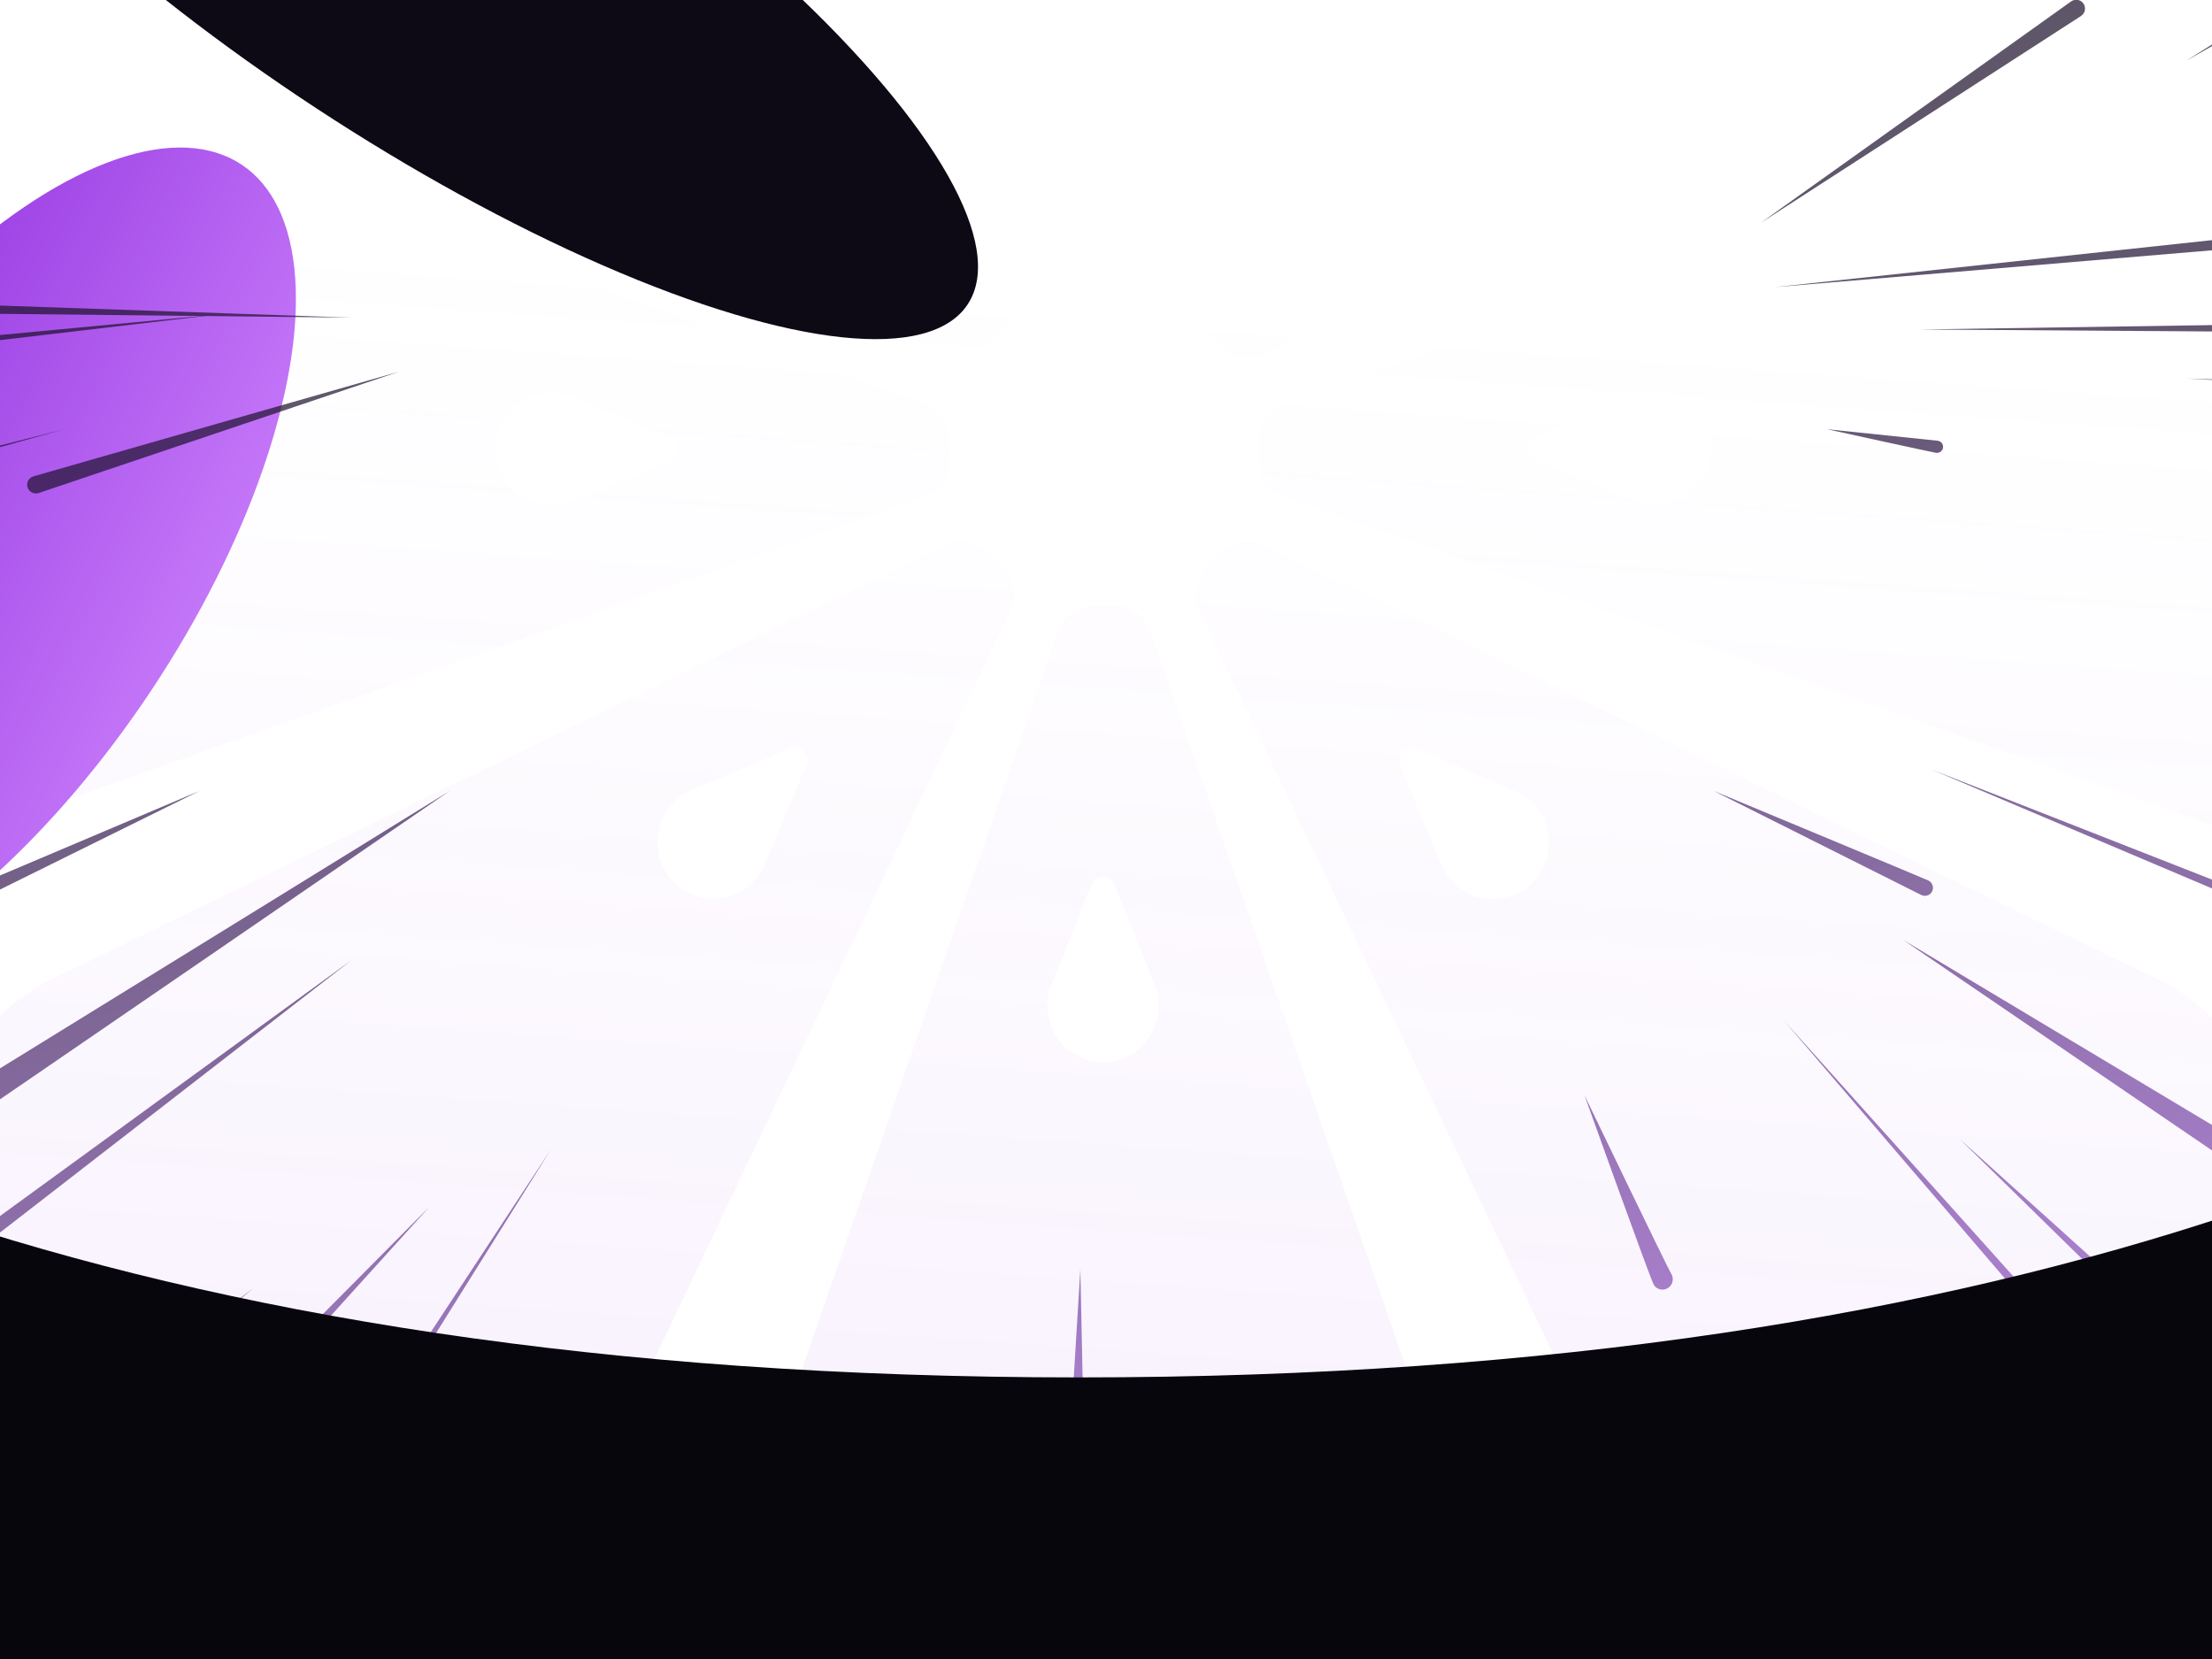 <svg width="1440" height="1080" viewBox="0 0 1440 1080" fill="none" xmlns="http://www.w3.org/2000/svg">
<g clip-path="url(#clip0_2130_159)">
<path d="M836.051 262.559C826.199 266.103 819.396 275.551 819.396 286.181V299.645C819.396 310.275 825.964 319.724 836.051 323.267L1443.83 538.461C1520.53 565.626 1603.57 518.619 1620.69 438.541C1641.1 342.637 1641.1 243.426 1620.69 147.522C1603.57 67.208 1520.77 20.437 1443.83 47.602L836.051 262.796V262.559ZM1104.64 316.417C1094.55 327.991 1078.13 332.007 1063.82 326.102L999.547 299.882C992.51 297.047 992.51 287.126 999.547 284.055L1063.82 257.835C1078.13 251.93 1094.55 255.945 1104.64 267.52C1116.83 281.457 1116.83 302.244 1104.64 315.944V316.417Z" fill="url(#paint0_linear_2130_159)" fill-opacity="0.09"/>
<path d="M1403.48 636.962L823.151 355.155C813.768 350.667 802.274 352.557 795.002 359.879L785.619 369.564C778.113 377.123 776.236 388.462 780.928 398.147L1060.07 984.201C1095.25 1058.14 1186.74 1084.36 1255 1039.71C1336.63 986.563 1406.06 916.407 1458.84 833.967C1502.94 764.992 1477.14 672.631 1403.95 636.962H1403.48ZM1008.23 550.979C1007.06 569.404 992.512 584.049 974.215 585.231C958.733 586.175 944.424 577.199 938.56 563.026L911.584 498.775C908.535 491.689 915.572 484.602 922.609 487.673L986.413 515.074C1000.49 521.216 1009.4 535.625 1008.46 551.215L1008.23 550.979Z" fill="url(#paint1_linear_2130_159)" fill-opacity="0.09"/>
<path d="M749.026 411.138C745.507 401.216 736.124 394.366 725.568 394.366H712.198C701.642 394.366 692.259 400.98 688.741 411.138L475.749 1024.83C448.773 1102.31 495.219 1186.17 574.739 1203.41C669.74 1224.2 768.026 1224.2 863.028 1203.41C942.547 1186.17 988.993 1102.31 962.017 1024.83L749.026 411.138ZM742.223 682.315C728.618 694.598 707.975 694.598 694.136 682.315C682.642 671.921 678.654 655.386 684.518 640.977L710.321 576.253C713.136 569.167 722.988 569.167 725.803 576.253L751.606 640.977C757.47 655.386 753.482 671.921 741.988 682.315H742.223Z" fill="url(#paint2_linear_2130_159)" fill-opacity="0.09"/>
<path d="M688.975 174.685C692.494 184.606 701.876 191.457 712.432 191.457H725.803C736.359 191.457 745.741 184.842 749.26 174.685L962.251 -439.007C989.227 -516.486 942.782 -600.343 863.262 -617.587C768.26 -638.138 669.975 -638.138 574.973 -617.587C495.453 -600.343 449.008 -516.486 475.984 -439.007L688.975 174.685ZM694.136 -97.909C707.741 -110.193 728.383 -110.193 742.223 -97.909C753.717 -87.752 757.705 -70.981 751.84 -56.571L726.037 8.152C723.222 15.239 713.37 15.239 710.556 8.152L684.753 -56.571C678.888 -70.981 682.876 -87.516 694.37 -97.909H694.136Z" fill="url(#paint3_linear_2130_159)" fill-opacity="0.09"/>
<path d="M601.949 323.267C611.801 319.723 618.604 310.275 618.604 299.645V286.18C618.604 275.551 612.036 266.102 601.949 262.559L-5.827 47.365C-82.532 20.2 -165.57 67.207 -182.694 147.285C-203.102 243.189 -203.102 342.4 -182.694 438.304C-165.57 518.618 -82.766 565.389 -5.827 538.224L601.949 323.03V323.267ZM331.722 267.992C341.809 256.417 358.229 252.401 372.538 258.307L436.576 284.527C443.613 287.362 443.613 297.283 436.576 300.353L372.538 326.574C358.229 332.479 341.809 328.463 331.722 316.889C319.524 302.952 319.524 282.165 331.722 268.464V267.992Z" fill="url(#paint4_linear_2130_159)" fill-opacity="0.09"/>
<path d="M34.518 -50.9L614.849 230.907C624.232 235.631 635.726 233.505 642.998 226.182L652.381 216.497C659.887 208.938 661.764 197.6 657.072 187.915L378.166 -398.139C342.98 -472.075 251.497 -498.295 183.237 -453.65C101.606 -400.501 32.173 -330.345 -20.606 -247.905C-64.706 -178.93 -38.903 -86.569 34.284 -50.9H34.518ZM427.896 33.429C429.068 15.004 443.612 0.359 461.908 -0.822C477.39 -1.767 491.699 7.209 497.563 21.382L524.539 85.633C527.589 92.72 520.551 99.806 513.514 96.735L449.711 69.334C435.636 63.193 426.723 48.783 427.661 33.193L427.896 33.429Z" fill="url(#paint5_linear_2130_159)" fill-opacity="0.09"/>
<path d="M652.614 369.563L643.231 359.878C635.724 352.319 624.465 350.429 615.082 355.154L34.751 636.961C-38.435 672.393 -64.238 764.99 -20.139 833.966C32.64 916.405 102.073 986.562 183.704 1039.71C251.965 1084.36 343.448 1058.14 378.634 984.2L657.54 398.145C662.231 388.46 660.12 377.122 652.848 369.563H652.614ZM524.772 498.537L497.796 562.788C491.697 577.198 477.388 585.938 462.141 584.993C443.845 583.812 429.301 569.166 428.128 550.741C427.19 535.151 435.869 520.742 450.178 514.6L513.982 487.199C521.019 484.128 527.821 491.215 525.006 498.301L524.772 498.537Z" fill="url(#paint6_linear_2130_159)" fill-opacity="0.09"/>
<path d="M1254.52 -453.65C1186.26 -498.295 1094.78 -472.075 1059.59 -398.139L780.454 187.915C775.997 197.364 777.874 208.939 785.146 216.497L794.529 226.182C802.035 233.741 813.294 235.631 822.677 230.907L1403.01 -50.9C1476.19 -86.569 1502 -178.93 1457.9 -247.905C1405.12 -330.345 1335.69 -400.501 1254.06 -453.65H1254.52ZM986.409 69.57L922.605 96.972C915.568 100.042 908.765 92.956 911.58 85.87L938.556 21.618C944.655 7.209 958.964 -1.531 974.211 -0.586C992.507 0.595 1007.05 15.241 1008.22 33.665C1009.16 49.256 1000.48 63.665 986.174 69.807L986.409 69.57Z" fill="url(#paint7_linear_2130_159)" fill-opacity="0.09"/>
<g filter="url(#filter0_f_2130_159)">
<ellipse cx="-17.86" cy="371.325" rx="140.142" ry="316.945" transform="rotate(33.541 -17.86 371.325)" fill="url(#paint8_linear_2130_159)"/>
</g>
<g filter="url(#filter1_f_2130_159)">
<ellipse cx="1455.09" cy="970.401" rx="52.013" ry="523.893" transform="rotate(-91.586 1455.09 970.401)" fill="#CFBEFF"/>
</g>
<g filter="url(#filter2_f_2130_159)">
<ellipse cx="274.961" cy="-34.962" rx="424.687" ry="126.043" transform="rotate(33.279 274.961 -34.962)" fill="#0D0A16"/>
</g>
<g filter="url(#filter3_f_2130_159)">
<ellipse cx="1087.68" cy="-261.846" rx="146.245" ry="252.764" transform="rotate(33.541 1087.68 -261.846)" fill="url(#paint9_linear_2130_159)"/>
</g>
<g opacity="0.71">
<path d="M2060.91 219.984C2055.83 219.984 1249.55 214.497 1249.55 214.497C1249.55 214.497 2055.73 202.374 2060.82 202.374C2065.91 202.374 2070.07 206.268 2070.07 211.135C2070.07 216.002 2066 219.984 2060.91 219.984Z" fill="url(#paint10_linear_2130_159)"/>
<path d="M2642.87 -32.608C2637.84 -31.922 1839.09 68.099 1839.09 68.099C1839.09 68.099 2635.3 -49.949 2640.34 -50.681C2645.37 -51.368 2650.03 -47.89 2650.72 -42.903C2651.42 -37.916 2647.91 -33.294 2642.87 -32.608Z" fill="url(#paint11_linear_2130_159)"/>
<path d="M2458.13 303.62C2451.62 303.335 1423.33 246.399 1423.33 246.399C1423.33 246.399 2452.64 279.164 2459.15 279.449C2465.66 279.734 2470.7 285.385 2470.42 292.033C2470.14 298.729 2464.65 303.905 2458.18 303.62H2458.13Z" fill="url(#paint12_linear_2130_159)"/>
<path d="M2694.32 57.115C2684.67 58.045 1154.96 186.965 1154.96 186.965C1154.96 186.965 2681.34 22.885 2691 21.955C2700.65 21.024 2709.2 28.14 2710.12 37.86C2711.05 47.581 2703.98 56.184 2694.32 57.115Z" fill="url(#paint13_linear_2130_159)"/>
<path d="M1688.78 1280.06C1685.41 1276.22 1161.56 664.633 1161.56 664.633C1161.56 664.633 1699.25 1264.11 1702.62 1267.9C1705.99 1271.69 1705.57 1277.56 1701.79 1280.89C1697.96 1284.26 1692.14 1283.85 1688.82 1280.06H1688.78Z" fill="url(#paint14_linear_2130_159)"/>
<path d="M1594.83 1053.99C1591.08 1050.51 1275.95 741.676 1275.95 741.676C1275.95 741.676 1603.59 1036.93 1607.34 1040.4C1611.09 1043.88 1611.33 1049.72 1607.85 1053.48C1604.37 1057.23 1598.54 1057.47 1594.78 1053.99H1594.83Z" fill="url(#paint15_linear_2130_159)"/>
<path d="M1501.64 790.826C1497.34 788.093 1238.85 611.804 1238.85 611.804C1238.85 611.804 1507.14 772.527 1511.43 775.261C1515.73 777.994 1517.02 783.692 1514.29 788C1511.57 792.308 1505.89 793.605 1501.59 790.872L1501.64 790.826Z" fill="url(#paint16_linear_2130_159)"/>
<path d="M1076.67 836.515C1074.6 833.394 1031.51 713.06 1031.51 713.06C1031.51 713.06 1085.79 825.847 1087.82 828.968C1089.9 832.09 1089.07 836.329 1085.98 838.378C1082.89 840.475 1078.7 839.636 1076.67 836.515Z" fill="url(#paint17_linear_2130_159)"/>
<path d="M2350.27 627.107C2346.64 626.415 2065.67 567.779 2065.67 567.779C2065.67 567.779 2349.07 613.175 2352.75 613.867C2356.43 614.559 2358.78 618.065 2358.13 621.71C2357.44 625.354 2353.95 627.753 2350.32 627.107H2350.27Z" fill="url(#paint18_linear_2130_159)"/>
<path d="M1354.82 10.359C1352.19 12.114 1146.16 145.142 1146.16 145.142C1146.16 145.142 1345.8 2.645 1348.39 0.844C1351.03 -0.911 1354.59 -0.265 1356.35 2.368C1358.11 5.001 1357.46 8.558 1354.82 10.313V10.359Z" fill="url(#paint19_linear_2130_159)"/>
<path d="M1573.14 -45.652C1571.25 -44.514 1423.33 39.483 1423.33 39.483C1423.33 39.483 1567.14 -51.252 1569.03 -52.39C1570.92 -53.528 1573.37 -52.937 1574.53 -51.07C1575.68 -49.203 1575.08 -46.791 1573.19 -45.652H1573.14Z" fill="url(#paint20_linear_2130_159)"/>
<path d="M1250.78 582.665C1248.2 581.37 1115.75 514.949 1115.75 514.949C1115.75 514.949 1252.85 571.98 1255.43 573.229C1258.01 574.524 1259.07 577.67 1257.83 580.26C1256.54 582.85 1253.4 583.914 1250.82 582.665H1250.78Z" fill="url(#paint21_linear_2130_159)"/>
<path d="M1260.52 294.826C1258.34 294.55 1189.37 279.417 1189.37 279.417C1189.37 279.417 1259.27 286.693 1261.44 286.923C1263.62 287.199 1265.19 289.174 1264.91 291.334C1264.64 293.493 1262.65 295.056 1260.47 294.78L1260.52 294.826Z" fill="url(#paint22_linear_2130_159)"/>
<path d="M2592.85 917.227C2587.31 915.382 1711.5 611.804 1711.5 611.804C1711.5 611.804 2594.05 895.272 2599.58 897.117C2605.12 898.962 2608.12 904.958 2606.27 910.539C2604.43 916.12 2598.43 919.071 2592.85 917.227Z" fill="url(#paint23_linear_2130_159)"/>
<path d="M2454.63 748.016C2449.69 746.814 1669.71 545.767 1669.71 545.767C1669.71 545.767 2454.12 728.886 2459.02 730.134C2463.96 731.335 2466.97 736.325 2465.77 741.269C2464.56 746.214 2459.57 749.217 2454.63 748.016Z" fill="url(#paint24_linear_2130_159)"/>
<path d="M2380.05 1347.59C2374.46 1344.27 1493.72 809.915 1493.72 809.915C1493.72 809.915 2386.47 1323.98 2392.06 1327.31C2397.65 1330.63 2399.49 1337.84 2396.21 1343.43C2392.93 1349.03 2385.68 1350.88 2380.09 1347.59H2380.05Z" fill="url(#paint25_linear_2130_159)"/>
<path d="M2644.2 468.636C2637.74 467.849 1616.91 330.046 1616.91 330.046C1616.91 330.046 2640.65 444.426 2647.07 445.213C2653.54 446 2658.11 451.879 2657.32 458.359C2656.54 464.84 2650.67 469.422 2644.2 468.636Z" fill="url(#paint26_linear_2130_159)"/>
<path d="M2339.43 1103.88C2333.52 1101.2 1828.09 853.939 1828.09 853.939C1828.09 853.939 2343.22 1079.72 2349.13 1082.4C2355.04 1085.08 2357.67 1092.06 2354.99 1097.97C2352.31 1103.88 2345.34 1106.51 2339.43 1103.83V1103.88Z" fill="url(#paint27_linear_2130_159)"/>
<path d="M2262.88 527.953C2256.51 526.755 1707.1 404.888 1707.1 404.888C1707.1 404.888 2260.89 503.634 2267.27 504.878C2273.64 506.075 2277.84 512.247 2276.64 518.603C2275.44 524.959 2269.25 529.15 2262.88 527.953Z" fill="url(#paint28_linear_2130_159)"/>
<path d="M1885.76 767.362C1881.05 765.418 1257.83 501.135 1257.83 501.135C1257.83 501.135 1888.11 748.388 1892.82 750.332C1897.53 752.275 1899.74 757.69 1897.76 762.41C1895.77 767.13 1890.42 769.352 1885.71 767.362H1885.76Z" fill="url(#paint29_linear_2130_159)"/>
<path d="M2691.14 1038.21C2686.4 1036.36 1940.28 737.274 1940.28 737.274C1940.28 737.274 2693.03 1019.15 2697.73 1020.96C2702.47 1022.81 2704.82 1028.15 2702.98 1032.92C2701.14 1037.7 2695.84 1040.07 2691.09 1038.21H2691.14Z" fill="url(#paint30_linear_2130_159)"/>
<path d="M1901.97 552.214C1897.59 551.349 1559.72 477.528 1559.72 477.528C1559.72 477.528 1900.77 535.729 1905.16 536.548C1909.54 537.368 1912.4 541.603 1911.53 545.93C1910.65 550.256 1906.4 553.08 1902.02 552.214H1901.97Z" fill="url(#paint31_linear_2130_159)"/>
<path d="M2306.44 132.083C2301.96 132.216 1955.68 136.337 1955.68 136.337C1955.68 136.337 2301.4 116.707 2305.88 116.53C2310.36 116.397 2314.1 119.764 2314.24 124.018C2314.38 128.317 2310.87 131.906 2306.44 132.039V132.083Z" fill="url(#paint32_linear_2130_159)"/>
<path d="M2288.78 761.231C2284.44 760.108 1951.28 666.835 1951.28 666.835C1951.28 666.835 2288.41 744.242 2292.74 745.319C2297.07 746.442 2299.7 750.888 2298.59 755.287C2297.49 759.686 2293.11 762.354 2288.78 761.231Z" fill="url(#paint33_linear_2130_159)"/>
<path d="M2032.01 1077.62C2028.01 1075.65 1722.5 915.574 1722.5 915.574C1722.5 915.574 2035.19 1061.21 2039.19 1063.19C2043.19 1065.17 2044.8 1069.99 2042.83 1073.99C2040.85 1077.99 2036.02 1079.6 2032.01 1077.62Z" fill="url(#paint34_linear_2130_159)"/>
<path d="M1934.8 714.904C1931.86 713.809 1704.9 625.011 1704.9 625.011C1704.9 625.011 1935.82 703.223 1938.76 704.318C1941.71 705.413 1943.22 708.653 1942.12 711.573C1941.02 714.493 1937.75 715.999 1934.8 714.904Z" fill="url(#paint35_linear_2130_159)"/>
<path d="M2013.02 422.448C2009.89 422.037 1768.7 385.077 1768.7 385.077C1768.7 385.077 2011.41 410.812 2014.5 411.223C2017.63 411.633 2019.84 414.463 2019.42 417.565C2019.01 420.668 2016.16 422.859 2013.02 422.448Z" fill="url(#paint36_linear_2130_159)"/>
<path d="M2138.1 -24.082C2135 -23.439 1894.09 21.873 1894.09 21.873C1894.09 21.873 2132.64 -34.549 2135.74 -35.238C2138.84 -35.881 2141.89 -33.907 2142.54 -30.831C2143.19 -27.755 2141.2 -24.725 2138.1 -24.082Z" fill="url(#paint37_linear_2130_159)"/>
<path d="M-907.453 1327.66C-902.557 1324.47 -129.717 809.915 -129.717 809.915C-129.717 809.915 -914.057 1306.67 -918.999 1309.86C-923.895 1313.05 -925.327 1319.61 -922.14 1324.56C-918.953 1329.46 -912.395 1330.89 -907.453 1327.7V1327.66Z" fill="url(#paint38_linear_2130_159)"/>
<path d="M-813.5 1127.99C-809.026 1125.59 -105.52 735.073 -105.52 735.073C-105.52 735.073 -817.743 1109.36 -822.216 1111.76C-826.69 1114.17 -828.35 1119.76 -825.952 1124.25C-823.554 1128.73 -817.973 1130.4 -813.5 1127.99Z" fill="url(#paint39_linear_2130_159)"/>
<path d="M-90.434 1641.59C-87.983 1637.15 292.642 926.58 292.642 926.58C292.642 926.58 -104.125 1628.28 -106.577 1632.71C-109.028 1637.15 -107.409 1642.79 -102.923 1645.24C-98.436 1647.69 -92.839 1646.07 -90.388 1641.59H-90.434Z" fill="url(#paint40_linear_2130_159)"/>
<path d="M-70.911 1435.21C-68.178 1430.93 358.635 748.28 358.635 748.28C358.635 748.28 -83.742 1421.06 -86.475 1425.34C-89.208 1429.63 -87.958 1435.31 -83.65 1438.03C-79.342 1440.75 -73.644 1439.5 -70.911 1435.21Z" fill="url(#paint41_linear_2130_159)"/>
<path d="M-818.713 519.056C-813.277 517.624 41.866 279.417 41.866 279.417C41.866 279.417 -818.483 497.951 -823.92 499.382C-829.357 500.814 -832.536 506.402 -831.108 511.805C-829.679 517.255 -824.104 520.441 -818.713 519.01V519.056Z" fill="url(#paint42_linear_2130_159)"/>
<path d="M-1068.27 905.914C-1062.21 903.515 -107.719 514.949 -107.719 514.949C-107.719 514.949 -1070.9 881.643 -1076.96 884.043C-1083.01 886.442 -1085.97 893.271 -1083.61 899.316C-1081.21 905.361 -1074.37 908.314 -1068.31 905.96L-1068.27 905.914Z" fill="url(#paint43_linear_2130_159)"/>
<path d="M-23.43 731.594C-19.098 728.957 292.642 514.949 292.642 514.949C292.642 514.949 -28.544 713.181 -32.875 715.772C-37.206 718.363 -38.635 724.053 -36.008 728.402C-33.382 732.751 -27.761 734.185 -23.43 731.548V731.594Z" fill="url(#paint44_linear_2130_159)"/>
<path d="M-684.847 868.173C-678.985 865.404 -178.113 609.602 -178.113 609.602C-178.113 609.602 -689.001 844.083 -694.909 846.898C-700.771 849.667 -703.309 856.682 -700.54 862.589C-697.771 868.496 -690.755 870.988 -684.847 868.219V868.173Z" fill="url(#paint45_linear_2130_159)"/>
<path d="M-5.413 1233.29C-2.373 1229.21 250.846 869.348 250.846 869.348C250.846 869.348 -16.973 1218.1 -20.059 1222.18C-23.145 1226.25 -22.316 1232.04 -18.263 1235.1C-14.21 1238.15 -8.453 1237.36 -5.413 1233.29Z" fill="url(#paint46_linear_2130_159)"/>
<path d="M-260.11 1003.92C-256.044 1000.86 228.848 625.011 228.848 625.011C228.848 625.011 -267.18 986.135 -271.246 989.237C-275.312 992.34 -276.098 998.083 -273.048 1002.16C-269.998 1006.23 -264.223 1007.02 -260.156 1003.97L-260.11 1003.92Z" fill="url(#paint47_linear_2130_159)"/>
<path d="M-890.72 1090.75C-886.201 1088.49 -171.513 719.664 -171.513 719.664C-171.513 719.664 -894.408 1072 -898.973 1074.26C-903.492 1076.52 -905.336 1082.07 -903.077 1086.59C-900.817 1091.12 -895.284 1092.97 -890.766 1090.71L-890.72 1090.75Z" fill="url(#paint48_linear_2130_159)"/>
<path d="M-122.979 639.786C-118.918 637.933 129.734 514.949 129.734 514.949C129.734 514.949 -125.656 623.158 -129.717 625.011C-133.779 626.864 -135.578 631.68 -133.686 635.756C-131.84 639.832 -127.041 641.638 -122.979 639.739V639.786Z" fill="url(#paint49_linear_2130_159)"/>
<path d="M-1112.02 512.571C-1107.63 511.65 -415.689 356.46 -415.689 356.46C-415.689 356.46 -1111.01 495.855 -1115.4 496.776C-1119.79 497.697 -1122.57 501.98 -1121.64 506.354C-1120.72 510.729 -1116.42 513.492 -1112.02 512.571Z" fill="url(#paint50_linear_2130_159)"/>
<path d="M-1121.15 1152.5C-1117.14 1150.55 -483.883 831.927 -483.883 831.927C-483.883 831.927 -1124.25 1135.91 -1128.27 1137.9C-1132.29 1139.85 -1133.95 1144.71 -1132.01 1148.74C-1130.07 1152.77 -1125.22 1154.44 -1121.2 1152.5H-1121.15Z" fill="url(#paint51_linear_2130_159)"/>
<path d="M-329.274 800.317C-325.266 798.395 -17.528 642.621 -17.528 642.621C-17.528 642.621 -332.314 783.939 -336.321 785.86C-340.329 787.782 -342.033 792.585 -340.098 796.565C-338.164 800.546 -333.327 802.238 -329.32 800.317H-329.274Z" fill="url(#paint52_linear_2130_159)"/>
<path d="M-981.066 681.68C-976.841 680.111 -653.266 552.37 -653.266 552.37C-653.266 552.37 -982.552 664.974 -986.731 666.543C-990.956 668.112 -993.092 672.773 -991.513 676.973C-989.935 681.173 -985.245 683.295 -981.02 681.726L-981.066 681.68Z" fill="url(#paint53_linear_2130_159)"/>
<path d="M25.13 320.97C28.126 320.004 259.645 241.996 259.645 241.996C259.645 241.996 24.715 309.156 21.673 310.121C18.677 311.086 16.972 314.258 17.94 317.246C18.908 320.234 22.088 321.935 25.084 320.97H25.13Z" fill="url(#paint54_linear_2130_159)"/>
<path d="M-1019.29 1029.64C-1016.36 1028.46 -789.653 933.184 -789.653 933.184C-789.653 933.184 -1020.69 1017.97 -1023.62 1019.15C-1026.55 1020.34 -1027.99 1023.62 -1026.83 1026.5C-1025.66 1029.37 -1022.27 1030.78 -1019.34 1029.64H-1019.29Z" fill="url(#paint55_linear_2130_159)"/>
<path d="M-1018.51 1332.9C-1015.84 1331.24 -811.651 1197.33 -811.651 1197.33C-811.651 1197.33 -1021.87 1321.54 -1024.54 1323.2C-1027.2 1324.86 -1028.03 1328.42 -1026.38 1331.1C-1024.72 1333.78 -1021.18 1334.61 -1018.51 1332.95V1332.9Z" fill="url(#paint56_linear_2130_159)"/>
<path d="M-320.863 967.379C-318.257 965.572 -118.718 820.921 -118.718 820.921C-118.718 820.921 -324.819 956.117 -327.426 957.924C-330.032 959.732 -330.684 963.301 -328.869 965.942C-327.054 968.538 -323.47 969.187 -320.817 967.379H-320.863Z" fill="url(#paint57_linear_2130_159)"/>
<path d="M163.064 914.314C164.582 912.729 279.443 785.701 279.443 785.701C279.443 785.701 158.878 907.135 157.36 908.767C155.842 910.352 155.888 912.916 157.498 914.454C159.062 915.993 161.592 915.946 163.11 914.314H163.064Z" fill="url(#paint58_linear_2130_159)"/>
<path d="M203.741 1282.62C204.444 1280.52 255.245 1115.89 255.245 1115.89C255.245 1115.89 196.758 1277.96 196.055 1280.1C195.352 1282.2 196.524 1284.48 198.633 1285.18C200.742 1285.88 203.038 1284.71 203.741 1282.62Z" fill="url(#paint59_linear_2130_159)"/>
<path d="M-105.557 1061.29C-102.041 1058.53 165.054 838.531 165.054 838.531C165.054 838.531 -112.126 1045.88 -115.641 1048.69C-119.157 1051.44 -119.758 1056.5 -116.936 1060C-114.161 1063.49 -109.072 1064.09 -105.557 1061.29Z" fill="url(#paint60_linear_2130_159)"/>
<path d="M-1315.85 190.008C-1306.15 190.245 228.848 206.777 228.848 206.777C228.848 206.777 -1305.37 154.142 -1315.07 153.952C-1324.77 153.715 -1332.76 161.648 -1332.99 171.576C-1333.23 181.552 -1325.51 189.77 -1315.85 190.008Z" fill="url(#paint61_linear_2130_159)"/>
<path d="M-1082.69 112.707C-1077.63 113.164 -640.068 140.739 -640.068 140.739C-640.068 140.739 -1075.92 95.01 -1080.99 94.552C-1086.06 94.095 -1090.52 97.753 -1090.98 102.784C-1091.45 107.814 -1087.76 112.25 -1082.69 112.707Z" fill="url(#paint62_linear_2130_159)"/>
<path d="M-467.057 130.903C-462.018 131.565 -24.128 175.959 -24.128 175.959C-24.128 175.959 -459.615 112.909 -464.699 112.201C-469.738 111.54 -474.36 115.176 -475.008 120.324C-475.655 125.472 -472.095 130.195 -467.057 130.856V130.903Z" fill="url(#paint63_linear_2130_159)"/>
<path d="M-1065.22 413.617C-1060.19 412.975 -626.869 343.253 -626.869 343.253C-626.869 343.253 -1062.59 394.869 -1067.62 395.51C-1072.64 396.152 -1076.19 400.736 -1075.55 405.733C-1074.9 410.729 -1070.29 414.259 -1065.27 413.617H-1065.22Z" fill="url(#paint64_linear_2130_159)"/>
<path d="M-718.257 -92.25C-714.053 -90.772 -384.892 17.47 -384.892 17.47C-384.892 17.47 -708.647 -106.017 -712.851 -107.542C-717.056 -109.02 -721.676 -106.803 -723.201 -102.599C-724.68 -98.394 -722.462 -93.775 -718.257 -92.25Z" fill="url(#paint65_linear_2130_159)"/>
<path d="M-841.986 82.084C-837.544 82.685 -492.682 120.928 -492.682 120.928C-492.682 120.928 -835.416 66.573 -839.858 65.971C-844.3 65.369 -848.372 68.518 -848.973 72.963C-849.575 77.407 -846.429 81.482 -841.986 82.084Z" fill="url(#paint66_linear_2130_159)"/>
<path d="M-972.515 283.804C-968.032 283.575 -622.469 257.405 -622.469 257.405C-622.469 257.405 -968.91 267.534 -973.393 267.763C-977.876 267.992 -981.296 271.796 -981.019 276.242C-980.787 280.688 -976.951 284.079 -972.468 283.804H-972.515Z" fill="url(#paint67_linear_2130_159)"/>
<path d="M-354.957 -43.619C-350.671 -42.317 -17.528 50.489 -17.528 50.489C-17.528 50.489 -346.062 -57.986 -350.302 -59.242C-354.542 -60.497 -359.059 -58.079 -360.35 -53.755C-361.64 -49.431 -359.197 -44.921 -354.911 -43.619H-354.957Z" fill="url(#paint68_linear_2130_159)"/>
<path d="M-1080.02 -45.598C-1075.64 -44.761 -378.293 76.904 -378.293 76.904C-378.293 76.904 -1072.69 -60.853 -1077.07 -61.644C-1081.45 -62.434 -1085.7 -59.551 -1086.48 -55.132C-1087.31 -50.714 -1084.41 -46.435 -1080.02 -45.645V-45.598Z" fill="url(#paint69_linear_2130_159)"/>
<path d="M176.676 1668.9C177.789 1664.56 257.445 1327.2 257.445 1327.2C257.445 1327.2 162.025 1660.54 160.912 1664.84C159.799 1669.18 162.395 1673.57 166.754 1674.73C171.112 1675.88 175.517 1673.25 176.676 1668.9Z" fill="url(#paint70_linear_2130_159)"/>
<path d="M476.131 1155.49C476.417 1152.35 492.942 907.555 492.942 907.555C492.942 907.555 464.654 1151.33 464.368 1154.48C464.082 1157.62 466.511 1160.4 469.749 1160.68C472.988 1160.95 475.845 1158.59 476.131 1155.45V1155.49Z" fill="url(#paint71_linear_2130_159)"/>
<path d="M59.464 1469.12C60.77 1466.26 158.455 1241.36 158.455 1241.36C158.455 1241.36 50.279 1461.5 48.973 1464.41C47.667 1467.27 48.973 1470.69 51.818 1471.98C54.662 1473.28 58.159 1471.98 59.464 1469.17V1469.12Z" fill="url(#paint72_linear_2130_159)"/>
<path d="M2486.75 1341.48C2482.93 1339.17 2191.06 1153.31 2191.06 1153.31C2191.06 1153.31 2491.31 1325.23 2495.14 1327.55C2498.96 1329.86 2500.16 1334.86 2497.86 1338.71C2495.55 1342.55 2490.58 1343.75 2486.75 1341.44V1341.48Z" fill="url(#paint73_linear_2130_159)"/>
<path d="M688.604 1071.63C688.555 1066.54 703.305 826.344 703.305 826.344C703.305 826.344 708.351 1066.36 708.401 1071.45C708.45 1076.54 704.084 1080.7 698.626 1080.75C693.169 1080.8 688.704 1076.72 688.654 1071.63H688.604Z" fill="url(#paint74_linear_2130_159)"/>
<path d="M-662.6 280.774C-657.573 280.216 143.056 204.575 143.056 204.575C143.056 204.575 -655.635 298.662 -660.709 299.173C-665.736 299.731 -670.302 296.013 -670.81 290.949C-671.363 285.885 -667.673 281.285 -662.646 280.774H-662.6Z" fill="url(#paint75_linear_2130_159)"/>
</g>
<g filter="url(#filter4_f_2130_159)">
<path fill-rule="evenodd" clip-rule="evenodd" d="M2322.32 731.965C2005.88 1012.62 1486.82 1230 702.278 1230C-82.478 1230 -598.228 1012.43 -909.634 730.69C-1211.73 457.366 -1311.03 134.312 -1312 -83.612L-802.381 -84.58C-801.65 79.976 -722.963 330.641 -496.628 535.416C-279.599 731.772 83.536 896.685 702.278 896.685C1321.23 896.685 1689.55 731.583 1912.16 534.141C2143.84 328.662 2228.07 77.495 2232.46 -87L2742 -81.192C2736.19 136.793 2629.7 459.345 2322.32 731.965Z" fill="#08060D"/>
</g>
</g>
<defs>
<filter id="filter0_f_2130_159" x="-968.387" y="-644.033" width="1901.05" height="2030.71" filterUnits="userSpaceOnUse" color-interpolation-filters="sRGB">
<feFlood flood-opacity="0" result="BackgroundImageFix"/>
<feBlend mode="normal" in="SourceGraphic" in2="BackgroundImageFix" result="shape"/>
<feGaussianBlur stdDeviation="370" result="effect1_foregroundBlur_2130_159"/>
</filter>
<filter id="filter1_f_2130_159" x="231.395" y="216.41" width="2447.39" height="1507.98" filterUnits="userSpaceOnUse" color-interpolation-filters="sRGB">
<feFlood flood-opacity="0" result="BackgroundImageFix"/>
<feBlend mode="normal" in="SourceGraphic" in2="BackgroundImageFix" result="shape"/>
<feGaussianBlur stdDeviation="350" result="effect1_foregroundBlur_2130_159"/>
</filter>
<filter id="filter2_f_2130_159" x="-786.822" y="-990.775" width="2123.56" height="1911.63" filterUnits="userSpaceOnUse" color-interpolation-filters="sRGB">
<feFlood flood-opacity="0" result="BackgroundImageFix"/>
<feBlend mode="normal" in="SourceGraphic" in2="BackgroundImageFix" result="shape"/>
<feGaussianBlur stdDeviation="350" result="effect1_foregroundBlur_2130_159"/>
</filter>
<filter id="filter3_f_2130_159" x="102.305" y="-1287.55" width="1970.75" height="2051.4" filterUnits="userSpaceOnUse" color-interpolation-filters="sRGB">
<feFlood flood-opacity="0" result="BackgroundImageFix"/>
<feBlend mode="normal" in="SourceGraphic" in2="BackgroundImageFix" result="shape"/>
<feGaussianBlur stdDeviation="400" result="effect1_foregroundBlur_2130_159"/>
</filter>
<filter id="filter4_f_2130_159" x="-1732" y="-507" width="4894" height="2157" filterUnits="userSpaceOnUse" color-interpolation-filters="sRGB">
<feFlood flood-opacity="0" result="BackgroundImageFix"/>
<feBlend mode="normal" in="SourceGraphic" in2="BackgroundImageFix" result="shape"/>
<feGaussianBlur stdDeviation="210" result="effect1_foregroundBlur_2130_159"/>
</filter>
<linearGradient id="paint0_linear_2130_159" x1="719.604" y1="188.568" x2="647.786" y2="1205.14" gradientUnits="userSpaceOnUse">
<stop stop-color="#D188FF" stop-opacity="0"/>
<stop offset="1" stop-color="#831FD8"/>
</linearGradient>
<linearGradient id="paint1_linear_2130_159" x1="719.604" y1="188.568" x2="647.786" y2="1205.14" gradientUnits="userSpaceOnUse">
<stop stop-color="#D188FF" stop-opacity="0"/>
<stop offset="1" stop-color="#831FD8"/>
</linearGradient>
<linearGradient id="paint2_linear_2130_159" x1="719.604" y1="188.568" x2="647.786" y2="1205.14" gradientUnits="userSpaceOnUse">
<stop stop-color="#D188FF" stop-opacity="0"/>
<stop offset="1" stop-color="#831FD8"/>
</linearGradient>
<linearGradient id="paint3_linear_2130_159" x1="719.604" y1="188.568" x2="647.786" y2="1205.14" gradientUnits="userSpaceOnUse">
<stop stop-color="#D188FF" stop-opacity="0"/>
<stop offset="1" stop-color="#831FD8"/>
</linearGradient>
<linearGradient id="paint4_linear_2130_159" x1="719.604" y1="188.568" x2="647.786" y2="1205.14" gradientUnits="userSpaceOnUse">
<stop stop-color="#D188FF" stop-opacity="0"/>
<stop offset="1" stop-color="#831FD8"/>
</linearGradient>
<linearGradient id="paint5_linear_2130_159" x1="719.604" y1="188.568" x2="647.786" y2="1205.14" gradientUnits="userSpaceOnUse">
<stop stop-color="#D188FF" stop-opacity="0"/>
<stop offset="1" stop-color="#831FD8"/>
</linearGradient>
<linearGradient id="paint6_linear_2130_159" x1="719.604" y1="188.568" x2="647.786" y2="1205.14" gradientUnits="userSpaceOnUse">
<stop stop-color="#D188FF" stop-opacity="0"/>
<stop offset="1" stop-color="#831FD8"/>
</linearGradient>
<linearGradient id="paint7_linear_2130_159" x1="719.604" y1="188.568" x2="647.786" y2="1205.14" gradientUnits="userSpaceOnUse">
<stop stop-color="#D188FF" stop-opacity="0"/>
<stop offset="1" stop-color="#831FD8"/>
</linearGradient>
<linearGradient id="paint8_linear_2130_159" x1="158.718" y1="-59.721" x2="-333.166" y2="5.429" gradientUnits="userSpaceOnUse">
<stop stop-color="#D188FF"/>
<stop offset="1" stop-color="#831FD8"/>
</linearGradient>
<linearGradient id="paint9_linear_2130_159" x1="1271.95" y1="-605.606" x2="764.87" y2="-517.721" gradientUnits="userSpaceOnUse">
<stop stop-color="#D188FF"/>
<stop offset="1" stop-color="#831FD8"/>
</linearGradient>
<linearGradient id="paint10_linear_2130_159" x1="695.759" y1="10.325" x2="879.253" y2="1228.93" gradientUnits="userSpaceOnUse">
<stop stop-color="#191125"/>
<stop offset="0.248" stop-color="#231237"/>
<stop offset="1" stop-color="#BD70FF"/>
</linearGradient>
<linearGradient id="paint11_linear_2130_159" x1="695.759" y1="10.325" x2="879.253" y2="1228.93" gradientUnits="userSpaceOnUse">
<stop stop-color="#191125"/>
<stop offset="0.248" stop-color="#231237"/>
<stop offset="1" stop-color="#BD70FF"/>
</linearGradient>
<linearGradient id="paint12_linear_2130_159" x1="695.759" y1="10.325" x2="879.253" y2="1228.93" gradientUnits="userSpaceOnUse">
<stop stop-color="#191125"/>
<stop offset="0.248" stop-color="#231237"/>
<stop offset="1" stop-color="#BD70FF"/>
</linearGradient>
<linearGradient id="paint13_linear_2130_159" x1="695.759" y1="10.325" x2="879.253" y2="1228.93" gradientUnits="userSpaceOnUse">
<stop stop-color="#191125"/>
<stop offset="0.248" stop-color="#231237"/>
<stop offset="1" stop-color="#BD70FF"/>
</linearGradient>
<linearGradient id="paint14_linear_2130_159" x1="695.759" y1="10.325" x2="879.253" y2="1228.93" gradientUnits="userSpaceOnUse">
<stop stop-color="#191125"/>
<stop offset="0.248" stop-color="#231237"/>
<stop offset="1" stop-color="#BD70FF"/>
</linearGradient>
<linearGradient id="paint15_linear_2130_159" x1="695.759" y1="10.325" x2="879.253" y2="1228.93" gradientUnits="userSpaceOnUse">
<stop stop-color="#191125"/>
<stop offset="0.248" stop-color="#231237"/>
<stop offset="1" stop-color="#BD70FF"/>
</linearGradient>
<linearGradient id="paint16_linear_2130_159" x1="695.759" y1="10.325" x2="879.253" y2="1228.93" gradientUnits="userSpaceOnUse">
<stop stop-color="#191125"/>
<stop offset="0.248" stop-color="#231237"/>
<stop offset="1" stop-color="#BD70FF"/>
</linearGradient>
<linearGradient id="paint17_linear_2130_159" x1="695.759" y1="10.325" x2="879.253" y2="1228.93" gradientUnits="userSpaceOnUse">
<stop stop-color="#191125"/>
<stop offset="0.248" stop-color="#231237"/>
<stop offset="1" stop-color="#BD70FF"/>
</linearGradient>
<linearGradient id="paint18_linear_2130_159" x1="695.759" y1="10.325" x2="879.253" y2="1228.93" gradientUnits="userSpaceOnUse">
<stop stop-color="#191125"/>
<stop offset="0.248" stop-color="#231237"/>
<stop offset="1" stop-color="#BD70FF"/>
</linearGradient>
<linearGradient id="paint19_linear_2130_159" x1="695.759" y1="10.325" x2="879.253" y2="1228.93" gradientUnits="userSpaceOnUse">
<stop stop-color="#191125"/>
<stop offset="0.248" stop-color="#231237"/>
<stop offset="1" stop-color="#BD70FF"/>
</linearGradient>
<linearGradient id="paint20_linear_2130_159" x1="695.759" y1="10.325" x2="879.253" y2="1228.93" gradientUnits="userSpaceOnUse">
<stop stop-color="#191125"/>
<stop offset="0.248" stop-color="#231237"/>
<stop offset="1" stop-color="#BD70FF"/>
</linearGradient>
<linearGradient id="paint21_linear_2130_159" x1="695.759" y1="10.325" x2="879.253" y2="1228.93" gradientUnits="userSpaceOnUse">
<stop stop-color="#191125"/>
<stop offset="0.248" stop-color="#231237"/>
<stop offset="1" stop-color="#BD70FF"/>
</linearGradient>
<linearGradient id="paint22_linear_2130_159" x1="695.759" y1="10.325" x2="879.253" y2="1228.93" gradientUnits="userSpaceOnUse">
<stop stop-color="#191125"/>
<stop offset="0.248" stop-color="#231237"/>
<stop offset="1" stop-color="#BD70FF"/>
</linearGradient>
<linearGradient id="paint23_linear_2130_159" x1="695.759" y1="10.325" x2="879.253" y2="1228.93" gradientUnits="userSpaceOnUse">
<stop stop-color="#191125"/>
<stop offset="0.248" stop-color="#231237"/>
<stop offset="1" stop-color="#BD70FF"/>
</linearGradient>
<linearGradient id="paint24_linear_2130_159" x1="695.759" y1="10.325" x2="879.253" y2="1228.93" gradientUnits="userSpaceOnUse">
<stop stop-color="#191125"/>
<stop offset="0.248" stop-color="#231237"/>
<stop offset="1" stop-color="#BD70FF"/>
</linearGradient>
<linearGradient id="paint25_linear_2130_159" x1="695.759" y1="10.325" x2="879.253" y2="1228.93" gradientUnits="userSpaceOnUse">
<stop stop-color="#191125"/>
<stop offset="0.248" stop-color="#231237"/>
<stop offset="1" stop-color="#BD70FF"/>
</linearGradient>
<linearGradient id="paint26_linear_2130_159" x1="695.759" y1="10.325" x2="879.253" y2="1228.93" gradientUnits="userSpaceOnUse">
<stop stop-color="#191125"/>
<stop offset="0.248" stop-color="#231237"/>
<stop offset="1" stop-color="#BD70FF"/>
</linearGradient>
<linearGradient id="paint27_linear_2130_159" x1="695.759" y1="10.325" x2="879.253" y2="1228.93" gradientUnits="userSpaceOnUse">
<stop stop-color="#191125"/>
<stop offset="0.248" stop-color="#231237"/>
<stop offset="1" stop-color="#BD70FF"/>
</linearGradient>
<linearGradient id="paint28_linear_2130_159" x1="695.759" y1="10.325" x2="879.253" y2="1228.93" gradientUnits="userSpaceOnUse">
<stop stop-color="#191125"/>
<stop offset="0.248" stop-color="#231237"/>
<stop offset="1" stop-color="#BD70FF"/>
</linearGradient>
<linearGradient id="paint29_linear_2130_159" x1="695.759" y1="10.325" x2="879.253" y2="1228.93" gradientUnits="userSpaceOnUse">
<stop stop-color="#191125"/>
<stop offset="0.248" stop-color="#231237"/>
<stop offset="1" stop-color="#BD70FF"/>
</linearGradient>
<linearGradient id="paint30_linear_2130_159" x1="695.759" y1="10.325" x2="879.253" y2="1228.93" gradientUnits="userSpaceOnUse">
<stop stop-color="#191125"/>
<stop offset="0.248" stop-color="#231237"/>
<stop offset="1" stop-color="#BD70FF"/>
</linearGradient>
<linearGradient id="paint31_linear_2130_159" x1="695.759" y1="10.325" x2="879.253" y2="1228.93" gradientUnits="userSpaceOnUse">
<stop stop-color="#191125"/>
<stop offset="0.248" stop-color="#231237"/>
<stop offset="1" stop-color="#BD70FF"/>
</linearGradient>
<linearGradient id="paint32_linear_2130_159" x1="695.759" y1="10.325" x2="879.253" y2="1228.93" gradientUnits="userSpaceOnUse">
<stop stop-color="#191125"/>
<stop offset="0.248" stop-color="#231237"/>
<stop offset="1" stop-color="#BD70FF"/>
</linearGradient>
<linearGradient id="paint33_linear_2130_159" x1="695.759" y1="10.325" x2="879.253" y2="1228.93" gradientUnits="userSpaceOnUse">
<stop stop-color="#191125"/>
<stop offset="0.248" stop-color="#231237"/>
<stop offset="1" stop-color="#BD70FF"/>
</linearGradient>
<linearGradient id="paint34_linear_2130_159" x1="695.759" y1="10.325" x2="879.253" y2="1228.93" gradientUnits="userSpaceOnUse">
<stop stop-color="#191125"/>
<stop offset="0.248" stop-color="#231237"/>
<stop offset="1" stop-color="#BD70FF"/>
</linearGradient>
<linearGradient id="paint35_linear_2130_159" x1="695.759" y1="10.325" x2="879.253" y2="1228.93" gradientUnits="userSpaceOnUse">
<stop stop-color="#191125"/>
<stop offset="0.248" stop-color="#231237"/>
<stop offset="1" stop-color="#BD70FF"/>
</linearGradient>
<linearGradient id="paint36_linear_2130_159" x1="695.759" y1="10.325" x2="879.253" y2="1228.93" gradientUnits="userSpaceOnUse">
<stop stop-color="#191125"/>
<stop offset="0.248" stop-color="#231237"/>
<stop offset="1" stop-color="#BD70FF"/>
</linearGradient>
<linearGradient id="paint37_linear_2130_159" x1="695.759" y1="10.325" x2="879.253" y2="1228.93" gradientUnits="userSpaceOnUse">
<stop stop-color="#191125"/>
<stop offset="0.248" stop-color="#231237"/>
<stop offset="1" stop-color="#BD70FF"/>
</linearGradient>
<linearGradient id="paint38_linear_2130_159" x1="695.759" y1="10.325" x2="879.253" y2="1228.93" gradientUnits="userSpaceOnUse">
<stop stop-color="#191125"/>
<stop offset="0.248" stop-color="#231237"/>
<stop offset="1" stop-color="#BD70FF"/>
</linearGradient>
<linearGradient id="paint39_linear_2130_159" x1="695.759" y1="10.325" x2="879.253" y2="1228.93" gradientUnits="userSpaceOnUse">
<stop stop-color="#191125"/>
<stop offset="0.248" stop-color="#231237"/>
<stop offset="1" stop-color="#BD70FF"/>
</linearGradient>
<linearGradient id="paint40_linear_2130_159" x1="695.759" y1="10.325" x2="879.253" y2="1228.93" gradientUnits="userSpaceOnUse">
<stop stop-color="#191125"/>
<stop offset="0.248" stop-color="#231237"/>
<stop offset="1" stop-color="#BD70FF"/>
</linearGradient>
<linearGradient id="paint41_linear_2130_159" x1="695.759" y1="10.325" x2="879.253" y2="1228.93" gradientUnits="userSpaceOnUse">
<stop stop-color="#191125"/>
<stop offset="0.248" stop-color="#231237"/>
<stop offset="1" stop-color="#BD70FF"/>
</linearGradient>
<linearGradient id="paint42_linear_2130_159" x1="695.759" y1="10.325" x2="879.253" y2="1228.93" gradientUnits="userSpaceOnUse">
<stop stop-color="#191125"/>
<stop offset="0.248" stop-color="#231237"/>
<stop offset="1" stop-color="#BD70FF"/>
</linearGradient>
<linearGradient id="paint43_linear_2130_159" x1="695.759" y1="10.325" x2="879.253" y2="1228.93" gradientUnits="userSpaceOnUse">
<stop stop-color="#191125"/>
<stop offset="0.248" stop-color="#231237"/>
<stop offset="1" stop-color="#BD70FF"/>
</linearGradient>
<linearGradient id="paint44_linear_2130_159" x1="695.759" y1="10.325" x2="879.253" y2="1228.93" gradientUnits="userSpaceOnUse">
<stop stop-color="#191125"/>
<stop offset="0.248" stop-color="#231237"/>
<stop offset="1" stop-color="#BD70FF"/>
</linearGradient>
<linearGradient id="paint45_linear_2130_159" x1="695.759" y1="10.325" x2="879.253" y2="1228.93" gradientUnits="userSpaceOnUse">
<stop stop-color="#191125"/>
<stop offset="0.248" stop-color="#231237"/>
<stop offset="1" stop-color="#BD70FF"/>
</linearGradient>
<linearGradient id="paint46_linear_2130_159" x1="695.759" y1="10.325" x2="879.253" y2="1228.93" gradientUnits="userSpaceOnUse">
<stop stop-color="#191125"/>
<stop offset="0.248" stop-color="#231237"/>
<stop offset="1" stop-color="#BD70FF"/>
</linearGradient>
<linearGradient id="paint47_linear_2130_159" x1="695.759" y1="10.325" x2="879.253" y2="1228.93" gradientUnits="userSpaceOnUse">
<stop stop-color="#191125"/>
<stop offset="0.248" stop-color="#231237"/>
<stop offset="1" stop-color="#BD70FF"/>
</linearGradient>
<linearGradient id="paint48_linear_2130_159" x1="695.759" y1="10.325" x2="879.253" y2="1228.93" gradientUnits="userSpaceOnUse">
<stop stop-color="#191125"/>
<stop offset="0.248" stop-color="#231237"/>
<stop offset="1" stop-color="#BD70FF"/>
</linearGradient>
<linearGradient id="paint49_linear_2130_159" x1="695.759" y1="10.325" x2="879.253" y2="1228.93" gradientUnits="userSpaceOnUse">
<stop stop-color="#191125"/>
<stop offset="0.248" stop-color="#231237"/>
<stop offset="1" stop-color="#BD70FF"/>
</linearGradient>
<linearGradient id="paint50_linear_2130_159" x1="695.759" y1="10.325" x2="879.253" y2="1228.93" gradientUnits="userSpaceOnUse">
<stop stop-color="#191125"/>
<stop offset="0.248" stop-color="#231237"/>
<stop offset="1" stop-color="#BD70FF"/>
</linearGradient>
<linearGradient id="paint51_linear_2130_159" x1="695.759" y1="10.325" x2="879.253" y2="1228.93" gradientUnits="userSpaceOnUse">
<stop stop-color="#191125"/>
<stop offset="0.248" stop-color="#231237"/>
<stop offset="1" stop-color="#BD70FF"/>
</linearGradient>
<linearGradient id="paint52_linear_2130_159" x1="695.759" y1="10.325" x2="879.253" y2="1228.93" gradientUnits="userSpaceOnUse">
<stop stop-color="#191125"/>
<stop offset="0.248" stop-color="#231237"/>
<stop offset="1" stop-color="#BD70FF"/>
</linearGradient>
<linearGradient id="paint53_linear_2130_159" x1="695.759" y1="10.325" x2="879.253" y2="1228.93" gradientUnits="userSpaceOnUse">
<stop stop-color="#191125"/>
<stop offset="0.248" stop-color="#231237"/>
<stop offset="1" stop-color="#BD70FF"/>
</linearGradient>
<linearGradient id="paint54_linear_2130_159" x1="695.759" y1="10.325" x2="879.253" y2="1228.93" gradientUnits="userSpaceOnUse">
<stop stop-color="#191125"/>
<stop offset="0.248" stop-color="#231237"/>
<stop offset="1" stop-color="#BD70FF"/>
</linearGradient>
<linearGradient id="paint55_linear_2130_159" x1="695.759" y1="10.325" x2="879.253" y2="1228.93" gradientUnits="userSpaceOnUse">
<stop stop-color="#191125"/>
<stop offset="0.248" stop-color="#231237"/>
<stop offset="1" stop-color="#BD70FF"/>
</linearGradient>
<linearGradient id="paint56_linear_2130_159" x1="695.759" y1="10.325" x2="879.253" y2="1228.93" gradientUnits="userSpaceOnUse">
<stop stop-color="#191125"/>
<stop offset="0.248" stop-color="#231237"/>
<stop offset="1" stop-color="#BD70FF"/>
</linearGradient>
<linearGradient id="paint57_linear_2130_159" x1="695.759" y1="10.325" x2="879.253" y2="1228.93" gradientUnits="userSpaceOnUse">
<stop stop-color="#191125"/>
<stop offset="0.248" stop-color="#231237"/>
<stop offset="1" stop-color="#BD70FF"/>
</linearGradient>
<linearGradient id="paint58_linear_2130_159" x1="695.759" y1="10.325" x2="879.253" y2="1228.93" gradientUnits="userSpaceOnUse">
<stop stop-color="#191125"/>
<stop offset="0.248" stop-color="#231237"/>
<stop offset="1" stop-color="#BD70FF"/>
</linearGradient>
<linearGradient id="paint59_linear_2130_159" x1="695.759" y1="10.325" x2="879.253" y2="1228.93" gradientUnits="userSpaceOnUse">
<stop stop-color="#191125"/>
<stop offset="0.248" stop-color="#231237"/>
<stop offset="1" stop-color="#BD70FF"/>
</linearGradient>
<linearGradient id="paint60_linear_2130_159" x1="695.759" y1="10.325" x2="879.253" y2="1228.93" gradientUnits="userSpaceOnUse">
<stop stop-color="#191125"/>
<stop offset="0.248" stop-color="#231237"/>
<stop offset="1" stop-color="#BD70FF"/>
</linearGradient>
<linearGradient id="paint61_linear_2130_159" x1="695.759" y1="10.325" x2="879.253" y2="1228.93" gradientUnits="userSpaceOnUse">
<stop stop-color="#191125"/>
<stop offset="0.248" stop-color="#231237"/>
<stop offset="1" stop-color="#BD70FF"/>
</linearGradient>
<linearGradient id="paint62_linear_2130_159" x1="695.759" y1="10.325" x2="879.253" y2="1228.93" gradientUnits="userSpaceOnUse">
<stop stop-color="#191125"/>
<stop offset="0.248" stop-color="#231237"/>
<stop offset="1" stop-color="#BD70FF"/>
</linearGradient>
<linearGradient id="paint63_linear_2130_159" x1="695.759" y1="10.325" x2="879.253" y2="1228.93" gradientUnits="userSpaceOnUse">
<stop stop-color="#191125"/>
<stop offset="0.248" stop-color="#231237"/>
<stop offset="1" stop-color="#BD70FF"/>
</linearGradient>
<linearGradient id="paint64_linear_2130_159" x1="695.759" y1="10.325" x2="879.253" y2="1228.93" gradientUnits="userSpaceOnUse">
<stop stop-color="#191125"/>
<stop offset="0.248" stop-color="#231237"/>
<stop offset="1" stop-color="#BD70FF"/>
</linearGradient>
<linearGradient id="paint65_linear_2130_159" x1="695.759" y1="10.325" x2="879.253" y2="1228.93" gradientUnits="userSpaceOnUse">
<stop stop-color="#191125"/>
<stop offset="0.248" stop-color="#231237"/>
<stop offset="1" stop-color="#BD70FF"/>
</linearGradient>
<linearGradient id="paint66_linear_2130_159" x1="695.759" y1="10.325" x2="879.253" y2="1228.93" gradientUnits="userSpaceOnUse">
<stop stop-color="#191125"/>
<stop offset="0.248" stop-color="#231237"/>
<stop offset="1" stop-color="#BD70FF"/>
</linearGradient>
<linearGradient id="paint67_linear_2130_159" x1="695.759" y1="10.325" x2="879.253" y2="1228.93" gradientUnits="userSpaceOnUse">
<stop stop-color="#191125"/>
<stop offset="0.248" stop-color="#231237"/>
<stop offset="1" stop-color="#BD70FF"/>
</linearGradient>
<linearGradient id="paint68_linear_2130_159" x1="695.759" y1="10.325" x2="879.253" y2="1228.93" gradientUnits="userSpaceOnUse">
<stop stop-color="#191125"/>
<stop offset="0.248" stop-color="#231237"/>
<stop offset="1" stop-color="#BD70FF"/>
</linearGradient>
<linearGradient id="paint69_linear_2130_159" x1="695.759" y1="10.325" x2="879.253" y2="1228.93" gradientUnits="userSpaceOnUse">
<stop stop-color="#191125"/>
<stop offset="0.248" stop-color="#231237"/>
<stop offset="1" stop-color="#BD70FF"/>
</linearGradient>
<linearGradient id="paint70_linear_2130_159" x1="695.759" y1="10.325" x2="879.253" y2="1228.93" gradientUnits="userSpaceOnUse">
<stop stop-color="#191125"/>
<stop offset="0.248" stop-color="#231237"/>
<stop offset="1" stop-color="#BD70FF"/>
</linearGradient>
<linearGradient id="paint71_linear_2130_159" x1="695.759" y1="10.325" x2="879.253" y2="1228.93" gradientUnits="userSpaceOnUse">
<stop stop-color="#191125"/>
<stop offset="0.248" stop-color="#231237"/>
<stop offset="1" stop-color="#BD70FF"/>
</linearGradient>
<linearGradient id="paint72_linear_2130_159" x1="695.759" y1="10.325" x2="879.253" y2="1228.93" gradientUnits="userSpaceOnUse">
<stop stop-color="#191125"/>
<stop offset="0.248" stop-color="#231237"/>
<stop offset="1" stop-color="#BD70FF"/>
</linearGradient>
<linearGradient id="paint73_linear_2130_159" x1="695.759" y1="10.325" x2="879.253" y2="1228.93" gradientUnits="userSpaceOnUse">
<stop stop-color="#191125"/>
<stop offset="0.248" stop-color="#231237"/>
<stop offset="1" stop-color="#BD70FF"/>
</linearGradient>
<linearGradient id="paint74_linear_2130_159" x1="695.759" y1="10.325" x2="879.253" y2="1228.93" gradientUnits="userSpaceOnUse">
<stop stop-color="#191125"/>
<stop offset="0.248" stop-color="#231237"/>
<stop offset="1" stop-color="#BD70FF"/>
</linearGradient>
<linearGradient id="paint75_linear_2130_159" x1="695.759" y1="10.325" x2="879.253" y2="1228.93" gradientUnits="userSpaceOnUse">
<stop stop-color="#191125"/>
<stop offset="0.248" stop-color="#231237"/>
<stop offset="1" stop-color="#BD70FF"/>
</linearGradient>
<clipPath id="clip0_2130_159">
<rect width="1440" height="1080" fill="white"/>
</clipPath>
</defs>
</svg>
